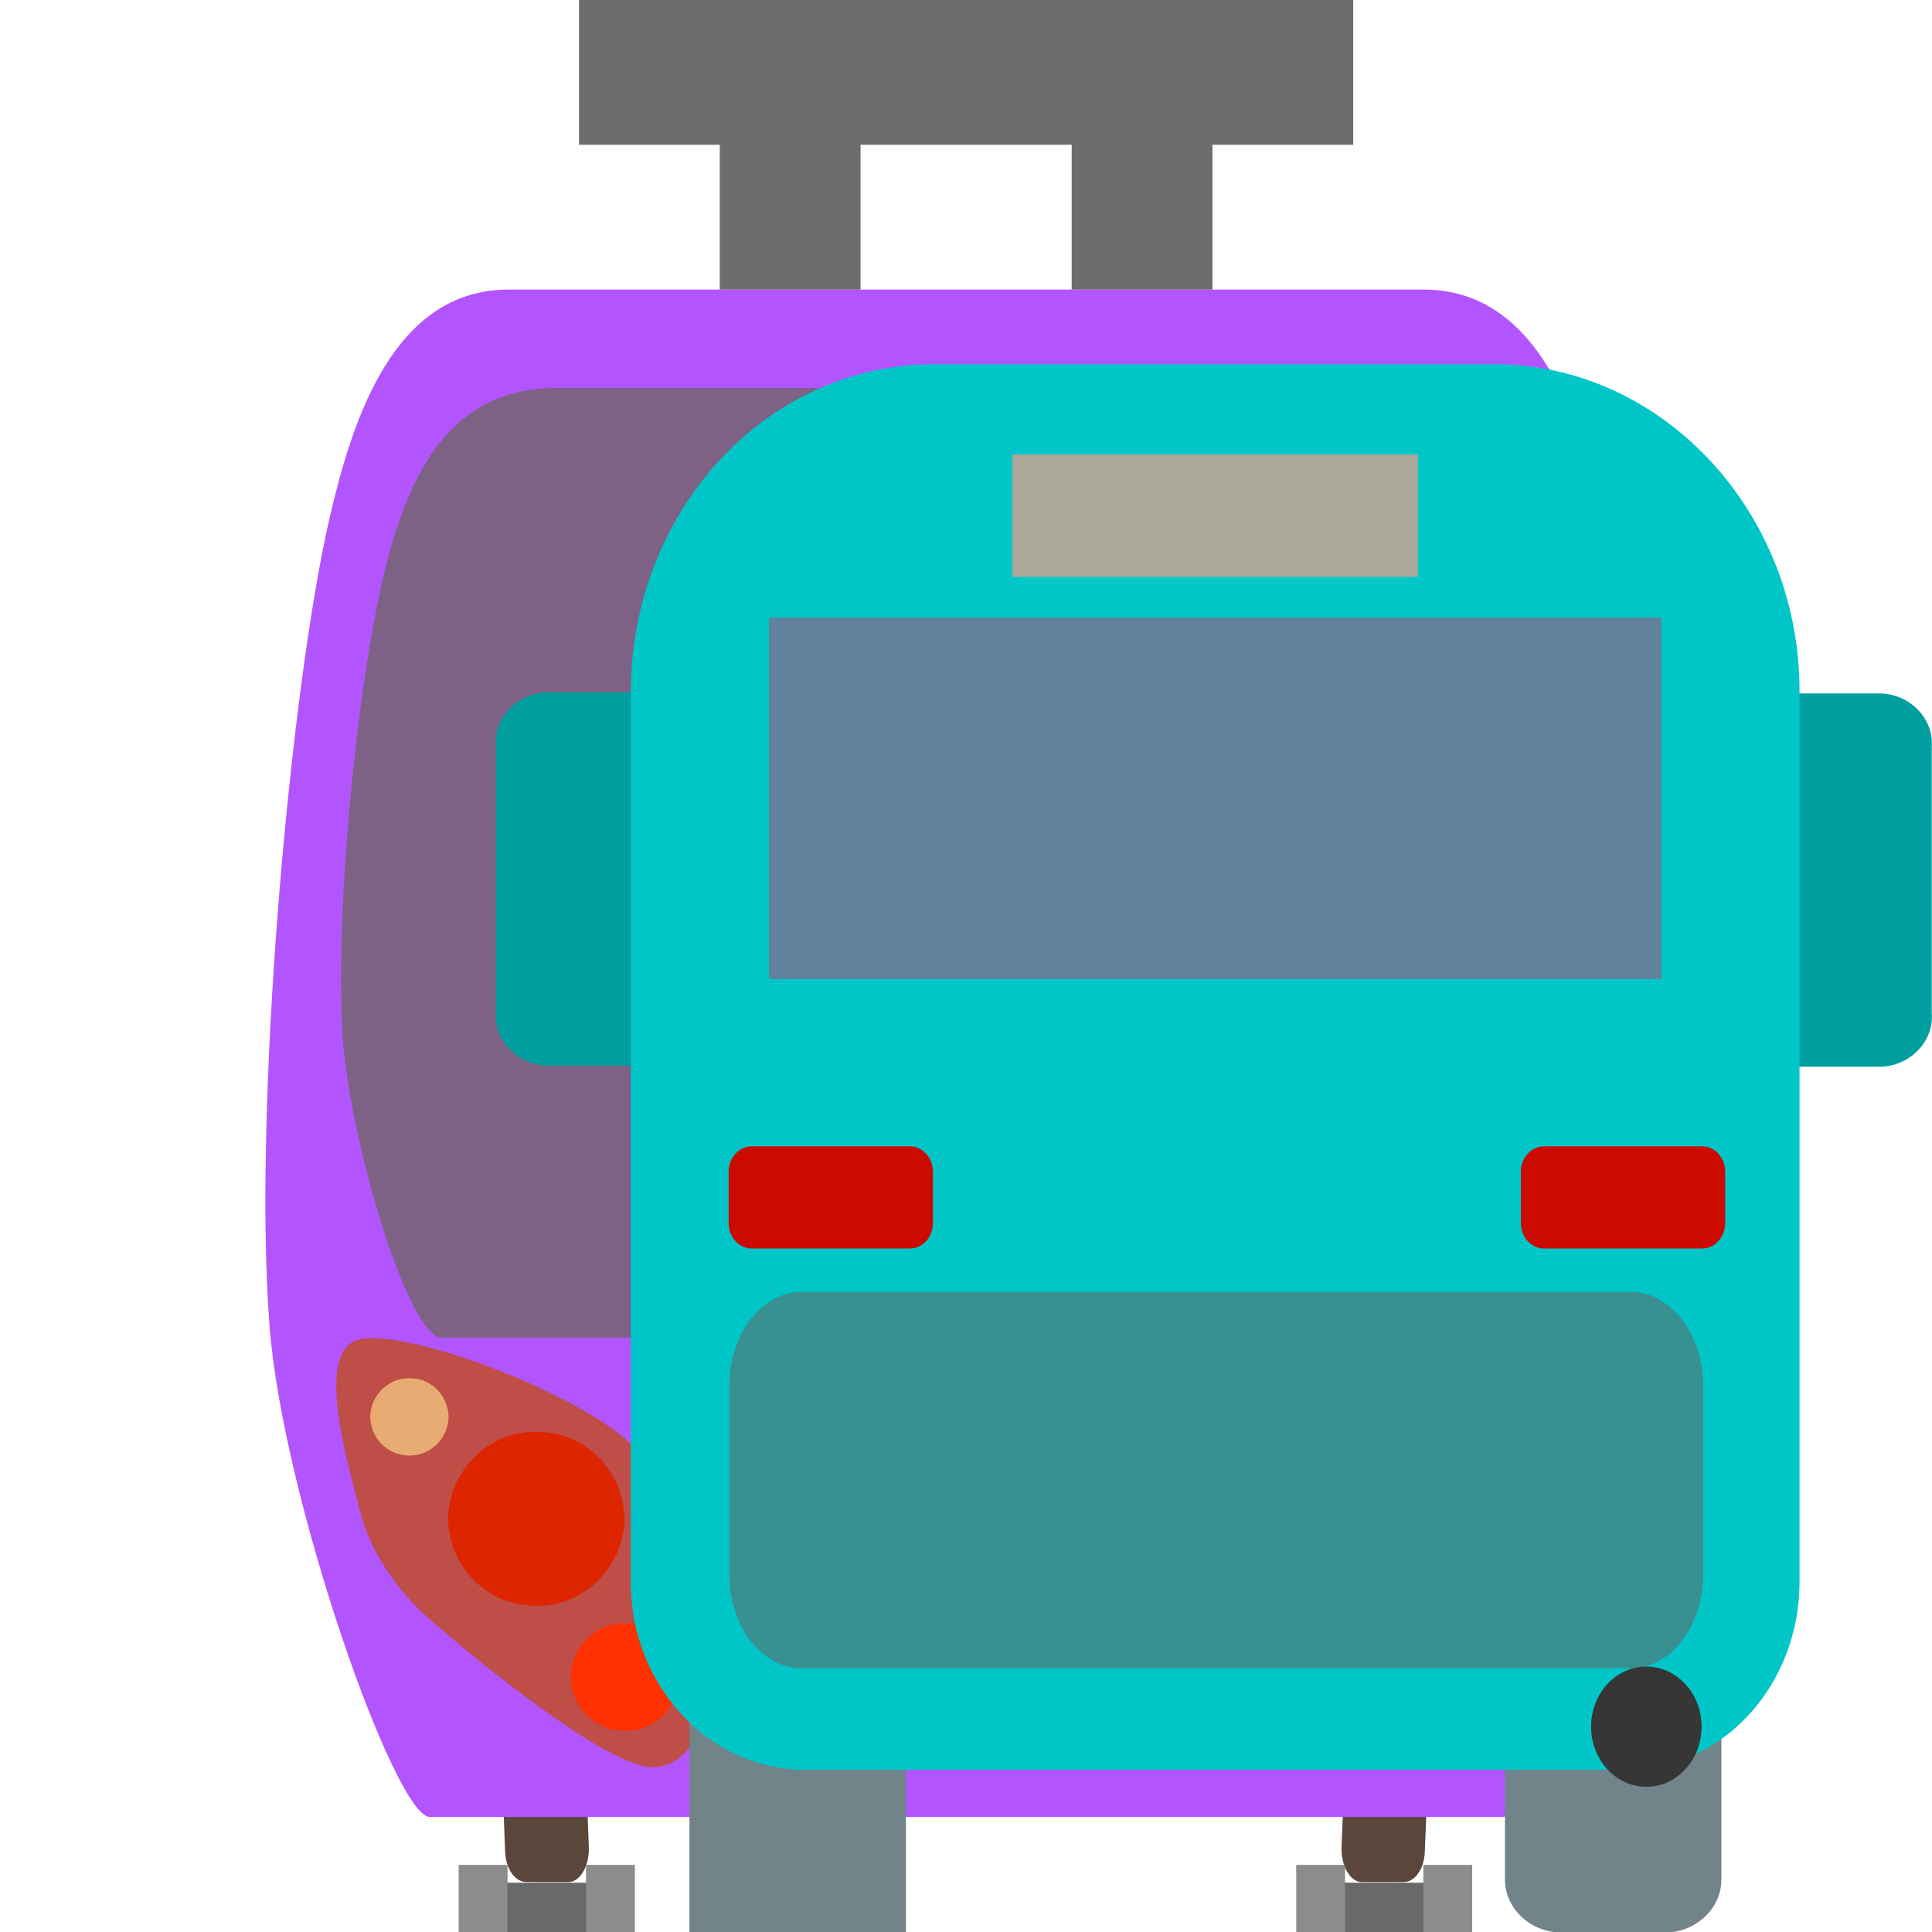 <?xml version="1.0" encoding="UTF-8" standalone="no"?>
<!DOCTYPE svg PUBLIC "-//W3C//DTD SVG 1.1//EN" "http://www.w3.org/Graphics/SVG/1.1/DTD/svg11.dtd">
<svg width="100%" height="100%" viewBox="0 0 32 32" version="1.1" xmlns="http://www.w3.org/2000/svg" xmlns:xlink="http://www.w3.org/1999/xlink" xml:space="preserve" xmlns:serif="http://www.serif.com/" style="fill-rule:evenodd;clip-rule:evenodd;stroke-linejoin:round;stroke-miterlimit:2;">
    <g id="b" transform="matrix(1.231,0,0,1.231,0,0)">
        <g id="Bus-Trams-Rear" serif:id="Bus Trams Rear">
            <g id="Tram-Rear" serif:id="Tram Rear" transform="matrix(0.947,0,0,0.974,0.688,0)">
                <g transform="matrix(0.196,0.011,-0.012,0.3,15.285,8.895)">
                    <path d="M24.944,48.952C24.944,48.12 24.268,47.443 23.435,47.443L20.417,47.443C19.584,47.443 18.907,48.12 18.907,48.952L18.907,54.701C18.907,55.534 19.587,56.266 20.42,56.266L23.432,56.154C24.265,56.154 24.944,55.534 24.944,54.701L24.944,48.952Z" style="fill:rgb(90,70,59);"/>
                </g>
                <g transform="matrix(-0.197,0.011,0.012,0.3,10.708,8.895)">
                    <path d="M24.944,48.952C24.944,48.12 24.268,47.443 23.435,47.443L20.417,47.443C19.584,47.443 18.907,48.12 18.907,48.952L18.907,54.701C18.907,55.534 19.587,56.266 20.42,56.266L23.432,56.154C24.265,56.154 24.944,55.534 24.944,54.701L24.944,48.952Z" style="fill:rgb(90,70,59);"/>
                </g>
                <g>
                    <g transform="matrix(0.519,0,0,1,9.1,-3.64589e-15)">
                        <g transform="matrix(1.74,0,0,0.225,17.221,26.008)">
                            <rect x="0" y="0" width="2" height="62.422" style="fill:rgb(105,105,105);"/>
                        </g>
                        <g transform="matrix(0.668,0,0,0.307,20.032,25.762)">
                            <rect x="0" y="0" width="2" height="46.522" style="fill:rgb(140,140,140);"/>
                        </g>
                        <g transform="matrix(0.668,0,0,0.307,16.552,25.762)">
                            <rect x="0" y="0" width="2" height="46.522" style="fill:rgb(140,140,140);"/>
                        </g>
                    </g>
                    <g transform="matrix(0.52,0,0,1,-2.817,-3.64589e-15)">
                        <g transform="matrix(1.74,0,0,0.225,17.221,26.008)">
                            <rect x="0" y="0" width="2" height="62.422" style="fill:rgb(105,105,105);"/>
                        </g>
                        <g transform="matrix(0.668,0,0,0.307,20.032,25.762)">
                            <rect x="0" y="0" width="2" height="46.522" style="fill:rgb(140,140,140);"/>
                        </g>
                        <g transform="matrix(0.668,0,0,0.307,16.552,25.762)">
                            <rect x="0" y="0" width="2" height="46.522" style="fill:rgb(140,140,140);"/>
                        </g>
                    </g>
                </g>
                <g transform="matrix(1,0,0,1.055,3.5,4)">
                    <path d="M3,0L16,0C17.646,-0 18.228,1.728 18.546,3C19.112,5.262 19.635,10.739 19.397,13.572C19.207,15.837 17.613,20 17.121,20L1.879,20C1.387,20 -0.207,15.837 -0.397,13.572C-0.635,10.739 -0.112,5.262 0.454,3C0.772,1.728 1.354,0 3,0Z" style="fill:rgb(179,85,255);fill-rule:nonzero;"/>
                </g>
                <g transform="matrix(0.895,0,0,0.656,4.494,5.36)">
                    <path d="M3,0L16,0C17.646,-0 18.228,1.728 18.546,3C19.112,5.262 19.518,10.739 19.397,13.572C19.303,15.776 18.355,20 17.818,20L1.182,20C0.645,20 -0.303,15.776 -0.397,13.572C-0.518,10.739 -0.112,5.262 0.454,3C0.772,1.728 1.354,0 3,0Z" style="fill:rgb(125,98,133);fill-rule:nonzero;"/>
                </g>
                <g transform="matrix(0.691,-0.753,0.617,0.566,15.574,21.907)">
                    <path d="M6.462,2.59C6.166,1.9 4.017,0.521 2.945,0.353C1.905,0.189 0.611,1.017 0.033,1.578C-0.496,2.093 -1.021,3.183 -0.523,3.723C-0.025,4.262 2.145,4.688 3.019,4.816C3.59,4.9 4.236,4.804 4.72,4.491C5.294,4.119 6.758,3.279 6.462,2.59Z" style="fill:rgb(190,78,71);"/>
                </g>
                <g transform="matrix(0.332,0,0,0.332,14.478,13.08)">
                    <path d="M19.256,17.954C20.155,17.876 20.961,18.547 21.047,19.446C21.092,20.328 20.413,21.095 19.531,21.157C19.517,21.158 19.504,21.159 19.49,21.16C18.59,21.238 17.784,20.566 17.698,19.668C17.653,18.785 18.332,18.018 19.214,17.956C19.228,17.955 19.242,17.954 19.256,17.954Z" style="fill:rgb(232,171,115);fill-rule:nonzero;"/>
                </g>
                <g transform="matrix(0.747,0,0,0.747,4.636,6.372)">
                    <path d="M19.256,17.954C20.155,17.876 20.961,18.547 21.047,19.446C21.092,20.328 20.413,21.095 19.531,21.157C19.517,21.158 19.504,21.159 19.49,21.16C18.59,21.238 17.784,20.566 17.698,19.668C17.653,18.785 18.332,18.018 19.214,17.956C19.228,17.955 19.242,17.954 19.256,17.954Z" style="fill:rgb(221,37,0);fill-rule:nonzero;"/>
                </g>
                <g transform="matrix(0.461,0,0,0.461,8.915,14.151)">
                    <path d="M19.256,17.954C20.155,17.876 20.961,18.547 21.047,19.446C21.092,20.328 20.413,21.095 19.531,21.157C19.517,21.158 19.504,21.159 19.49,21.16C18.59,21.238 17.784,20.566 17.698,19.668C17.653,18.785 18.332,18.018 19.214,17.956C19.228,17.955 19.242,17.954 19.256,17.954Z" style="fill:rgb(255,49,0);fill-rule:nonzero;"/>
                </g>
                <g transform="matrix(-0.691,-0.753,-0.617,0.566,10.426,21.907)">
                    <path d="M6.462,2.59C6.166,1.9 4.017,0.521 2.945,0.353C1.905,0.189 0.611,1.017 0.033,1.578C-0.496,2.093 -1.021,3.183 -0.523,3.723C-0.025,4.262 2.145,4.688 3.019,4.816C3.59,4.9 4.236,4.804 4.72,4.491C5.294,4.119 6.758,3.279 6.462,2.59Z" style="fill:rgb(190,78,71);"/>
                </g>
                <g transform="matrix(-0.332,0,0,0.332,11.522,13.08)">
                    <path d="M19.256,17.954C20.155,17.876 20.961,18.547 21.047,19.446C21.092,20.328 20.413,21.095 19.531,21.157C19.517,21.158 19.504,21.159 19.49,21.16C18.59,21.238 17.784,20.566 17.698,19.668C17.653,18.785 18.332,18.018 19.214,17.956C19.228,17.955 19.242,17.954 19.256,17.954Z" style="fill:rgb(232,171,115);fill-rule:nonzero;"/>
                </g>
                <g transform="matrix(-0.747,0,0,0.747,21.364,6.372)">
                    <path d="M19.256,17.954C20.155,17.876 20.961,18.547 21.047,19.446C21.092,20.328 20.413,21.095 19.531,21.157C19.517,21.158 19.504,21.159 19.49,21.16C18.59,21.238 17.784,20.566 17.698,19.668C17.653,18.785 18.332,18.018 19.214,17.956C19.228,17.955 19.242,17.954 19.256,17.954Z" style="fill:rgb(221,37,0);fill-rule:nonzero;"/>
                </g>
                <g transform="matrix(-0.461,0,0,0.461,17.085,14.151)">
                    <path d="M19.256,17.954C20.155,17.876 20.961,18.547 21.047,19.446C21.092,20.328 20.413,21.095 19.531,21.157C19.517,21.158 19.504,21.159 19.49,21.16C18.59,21.238 17.784,20.566 17.698,19.668C17.653,18.785 18.332,18.018 19.214,17.956C19.228,17.955 19.242,17.954 19.256,17.954Z" style="fill:rgb(255,49,0);fill-rule:nonzero;"/>
                </g>
                <g transform="matrix(1,0,0,1,9.5,6)">
                    <path d="M9,0L0,0L9,0Z" style="fill:rgb(243,225,149);"/>
                </g>
                <g transform="matrix(1,0,0,1,7.5,0)">
                    <rect x="0" y="0" width="11" height="2" style="fill:rgb(111,108,108);"/>
                </g>
                <g transform="matrix(1,0,0,1,9.5,1)">
                    <rect x="0" y="0" width="2" height="3" style="fill:rgb(111,108,108);"/>
                </g>
                <g transform="matrix(1,0,0,1,14.5,1)">
                    <rect x="0" y="0" width="2" height="3" style="fill:rgb(111,108,108);"/>
                </g>
            </g>
            <g transform="matrix(1.109,0,0,1.033,8.487,7.347)">
                <g id="Bus-Rear" serif:id="Bus Rear">
                    <g>
                        <g transform="matrix(1,0,0,1,-1.064,0.854)">
                            <path d="M0.027,1.052L1.227,1.052L1.227,5.914L0.027,5.914C-0.328,5.888 -0.598,5.575 -0.573,5.22L-0.573,1.746C-0.598,1.391 -0.328,1.078 0.027,1.052Z" style="fill:rgb(0,158,158);fill-rule:nonzero;"/>
                        </g>
                        <g transform="matrix(1,0,0,1,14.139,0.849)">
                            <path d="M1.045,1.071L-0.155,1.071L-0.155,5.933L1.045,5.933C1.4,5.907 1.671,5.593 1.645,5.238L1.645,1.765C1.67,1.41 1.4,1.097 1.045,1.071Z" style="fill:rgb(0,158,158);fill-rule:nonzero;"/>
                        </g>
                        <g>
                            <g transform="matrix(-1,-7.65714e-16,7.65714e-16,-1,13.232,18.06)">
                                <path d="M0.687,0L1.94,0C2.319,0.003 2.628,0.316 2.626,0.695L2.626,3.024C2.628,3.402 2.318,3.715 1.94,3.718L0.687,3.718C0.308,3.716 -0.002,3.403 0,3.024L0,0.695C-0,0.694 -0,0.692 -0,0.691C-0,0.313 0.309,0.002 0.687,0Z" style="fill:rgb(112,132,138);fill-rule:nonzero;"/>
                            </g>
                            <g transform="matrix(1,0,0,1,0.712,14.342)">
                                <rect x="0" y="0" width="2.626" height="3.718" style="fill:rgb(112,132,138);"/>
                            </g>
                            <g transform="matrix(1,0,0,1.149,-5.677,-5.815)">
                                <path d="M9.353,3L16.181,3C18.208,3.013 19.867,4.69 19.857,6.718L19.857,16.811C19.857,17.372 19.635,17.911 19.241,18.311C18.849,18.709 18.313,18.933 17.755,18.933L7.778,18.933C6.619,18.926 5.671,17.967 5.678,16.808L5.678,6.718C5.677,5.735 6.063,4.79 6.753,4.089C7.439,3.393 8.376,3.001 9.353,3" style="fill:rgb(0,198,199);fill-rule:nonzero;"/>
                            </g>
                            <g transform="matrix(1,0,0,0.589,1.676,0.933)">
                                <rect x="0" y="0" width="10.829" height="7.99" style="fill:rgb(97,129,156);"/>
                            </g>
                            <g transform="matrix(0.852,0,0,1,4.628,-1.192)">
                                <rect x="0" y="0" width="5.778" height="1.594" style="fill:rgb(170,167,155);"/>
                            </g>
                            <g transform="matrix(0.344,0,0,0.665,-3.905,-20.019)">
                                <path d="M49.174,46.556C49.174,45.539 48.032,44.713 46.626,44.713L17.374,44.713C15.968,44.713 14.826,45.539 14.826,46.556L14.826,50.243C14.826,51.26 15.968,52.086 17.374,52.086L46.626,52.086C48.032,52.086 49.174,51.26 49.174,50.243L49.174,46.556Z" style="fill:rgb(57,144,144);"/>
                            </g>
                            <g transform="matrix(0.385,0,0,0.712,3.708,-22.686)">
                                <path d="M24.858,43.311C24.858,43.054 24.533,42.844 24.132,42.844L19.146,42.844C18.745,42.844 18.419,43.054 18.419,43.311L18.419,44.246C18.419,44.503 18.745,44.713 19.146,44.713L24.132,44.713C24.533,44.713 24.858,44.503 24.858,44.246L24.858,43.311Z" style="fill:rgb(204,10,0);"/>
                            </g>
                            <g transform="matrix(0.385,0,0,0.712,-5.904,-22.686)">
                                <path d="M24.858,43.311C24.858,43.054 24.533,42.844 24.132,42.844L19.146,42.844C18.745,42.844 18.419,43.054 18.419,43.311L18.419,44.246C18.419,44.503 18.745,44.713 19.146,44.713L24.132,44.713C24.533,44.713 24.858,44.503 24.858,44.246L24.858,43.311Z" style="fill:rgb(204,10,0);"/>
                            </g>
                            <g transform="matrix(0.447,0,0,0.522,11.651,14.595)">
                                <circle cx="1.5" cy="1.5" r="1.5" style="fill:rgb(54,54,54);"/>
                            </g>
                        </g>
                    </g>
                </g>
            </g>
        </g>
    </g>
</svg>

